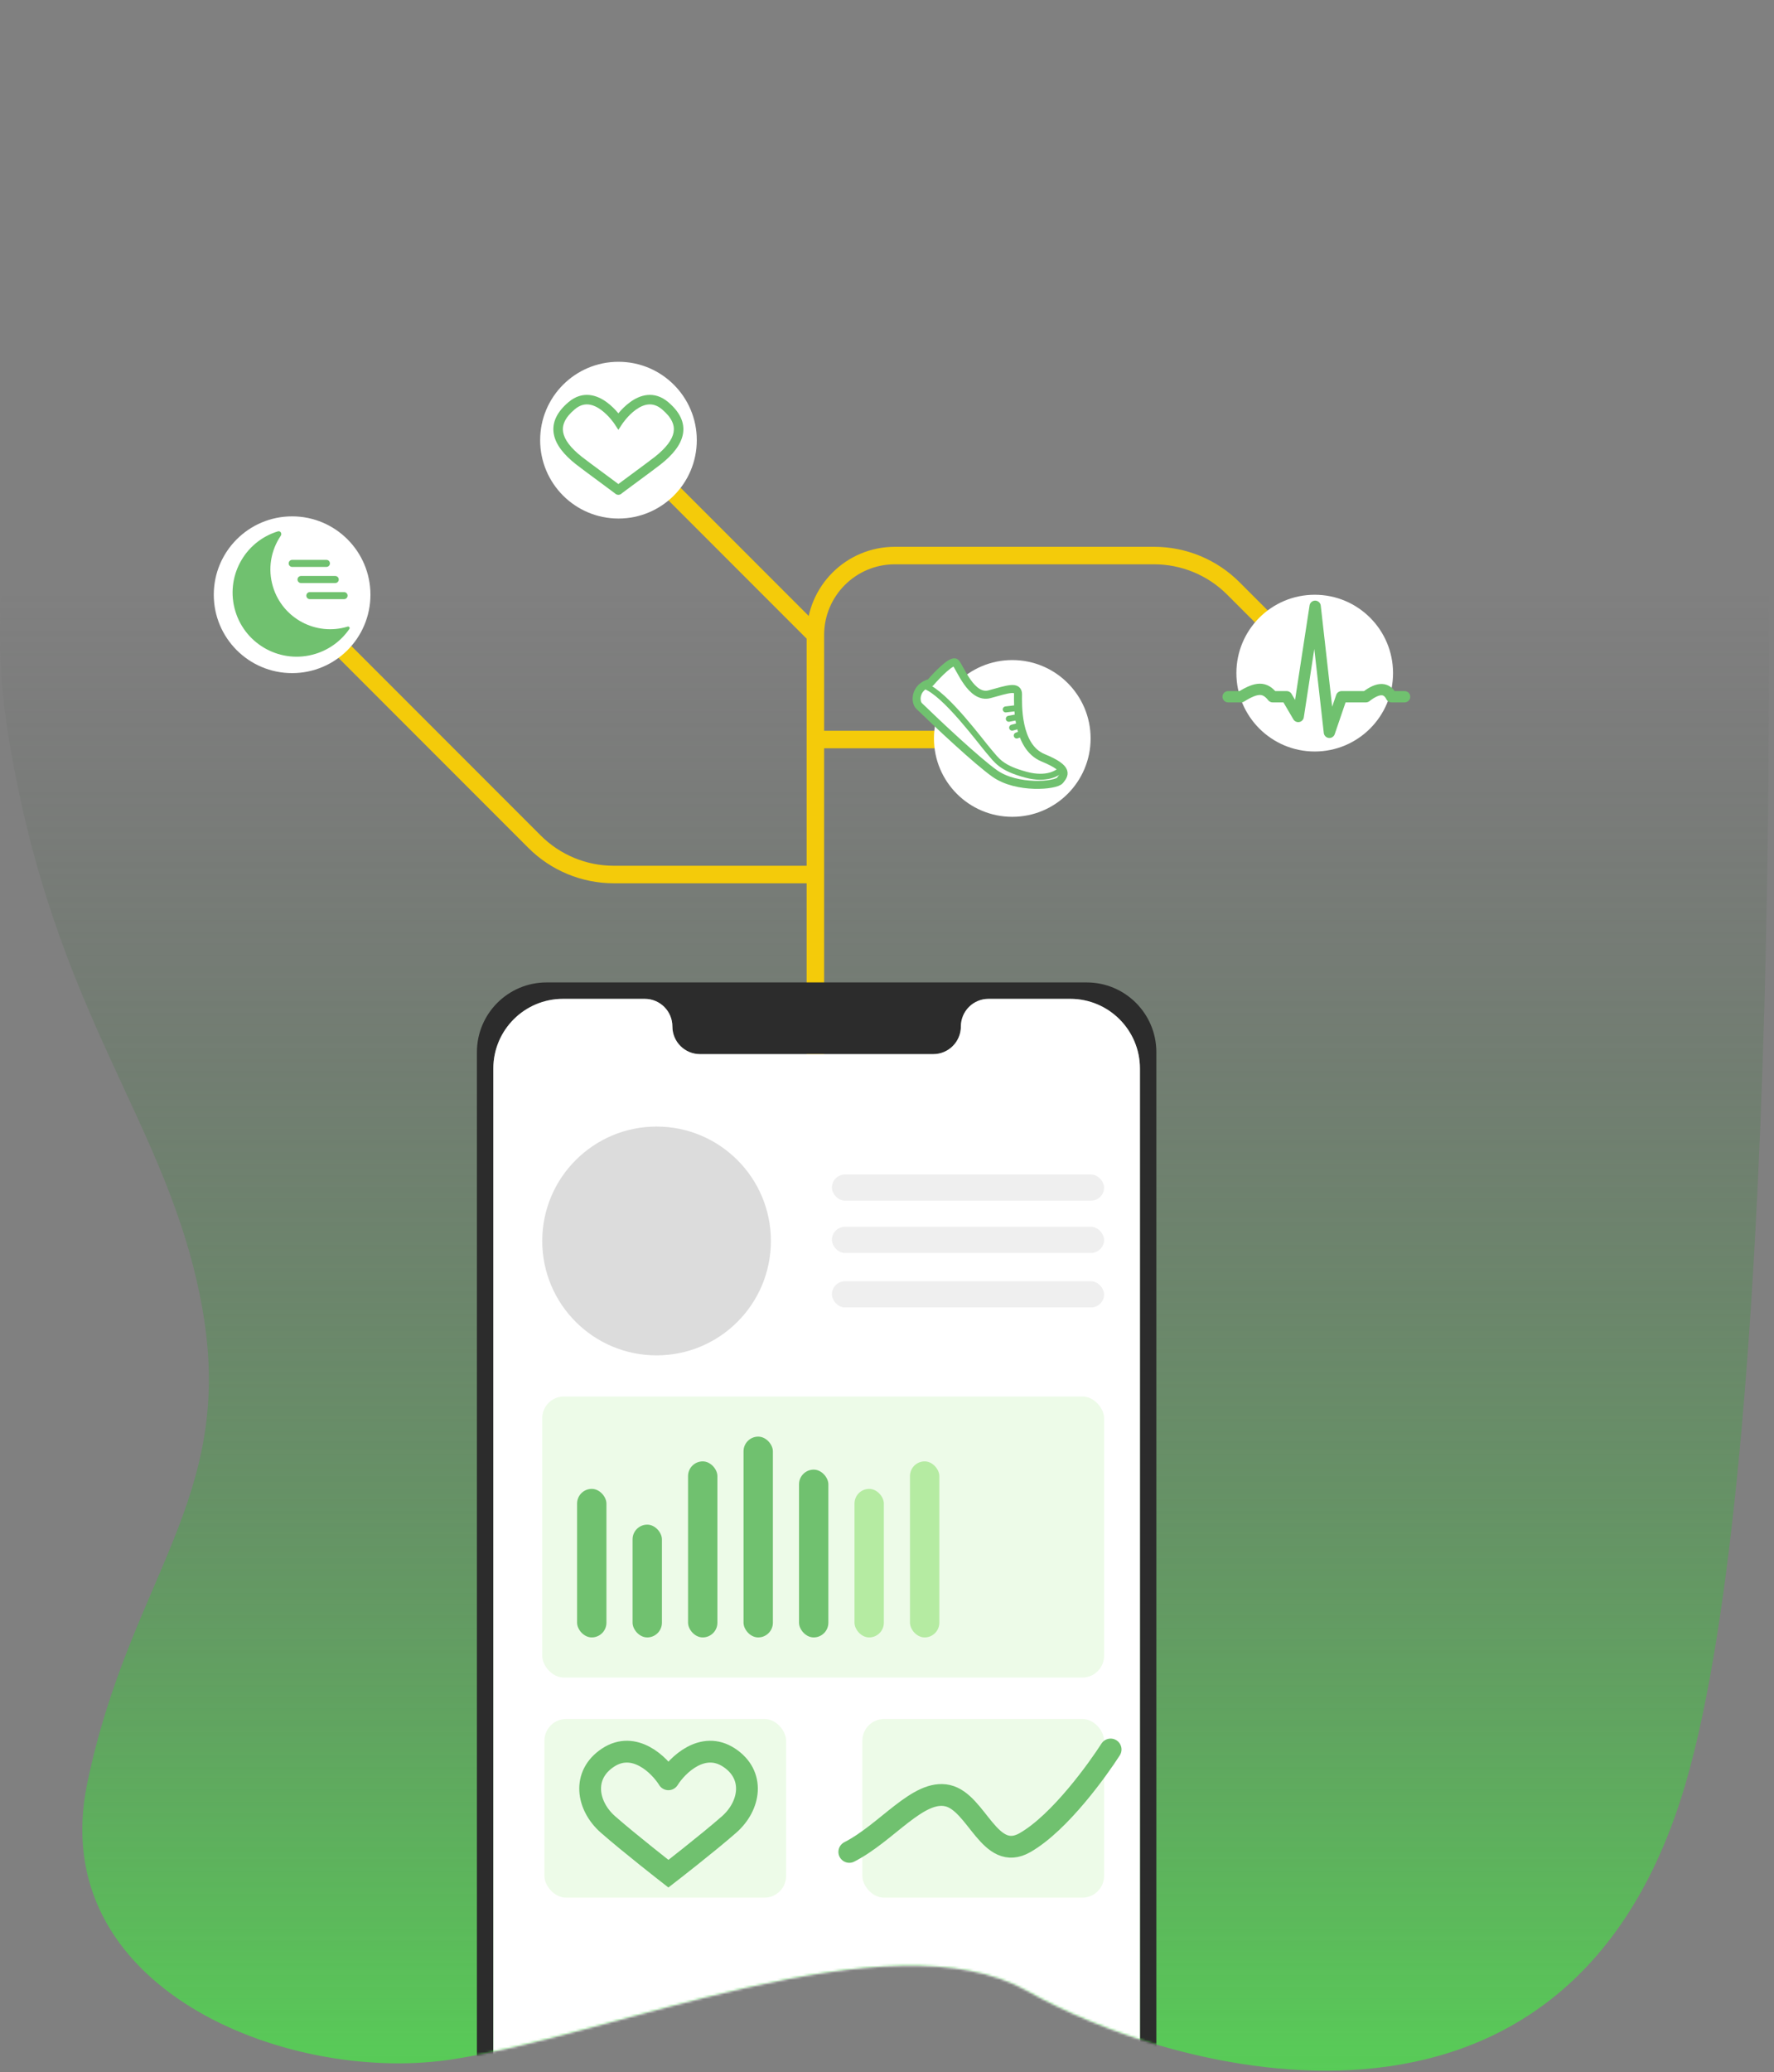 <svg width="741" height="865" viewBox="0 0 741 865" fill="none" xmlns="http://www.w3.org/2000/svg">
<rect x="0" y="0" width="741" height="865" fill="#808080" stroke="none"/>
<path d="M3.242 305.478C-15.86 185.409 54.939 100.511 72.374 75.345H735.486C741.55 241.805 743.764 608.655 704.104 744.37C654.53 914.014 487.16 863.985 429.399 831.238C371.638 798.492 254.752 850.341 186.985 859.891C119.219 869.443 18.706 829.874 36.443 744.37C54.181 658.866 98.359 625.664 84.653 546.982C70.947 468.3 22.344 425.548 3.242 305.478Z" fill="url(#paint0_linear_1339_4921)"/>
<path d="M423.285 308.695H340.583M550.064 280.521L515.144 245.601C506.371 236.828 494.473 231.9 482.066 231.9H373.755C355.434 231.9 340.583 246.751 340.583 265.072V265.072M258.79 183.278L340.583 265.072M340.583 265.072V365.041M340.583 443.654V365.041M121.104 249.167L223.277 351.34C232.05 360.113 243.948 365.041 256.354 365.041H340.583" stroke="#F4CB0A" stroke-width="7.309"/>
<circle cx="549.156" cy="280.976" r="32.717" fill="white"/>
<path d="M512.983 290.834H518.413C525.014 286.716 528.326 286.72 531.585 290.834H537.445L542.27 299.074L549.339 253.068L555.286 305.695L560.36 290.834H570.546C575.897 286.671 579.323 287.085 581.206 290.834H586.704" stroke="#70C16F" stroke-width="4.713" stroke-linecap="round" stroke-linejoin="round"/>
<path d="M455.548 308.241C455.548 326.31 440.9 340.958 422.831 340.958C404.761 340.958 390.113 326.31 390.113 308.241C390.113 290.171 404.761 275.523 422.831 275.523C440.9 275.523 455.548 290.171 455.548 308.241Z" fill="white"/>
<path d="M399.15 276.665C397.696 275.227 391.49 281.636 388.568 285.02C382.07 286.797 382.155 292.952 383.866 294.644C391.312 301.871 408.064 317.636 415.503 322.882C424.802 329.439 441.048 327.959 442.758 325.738C444.468 323.517 447.033 320.978 435.704 316.325C424.374 311.672 425.229 293.375 425.229 289.779C425.229 286.183 421.061 287.664 413.365 289.779C405.67 291.894 400.967 278.463 399.15 276.665Z" fill="white" stroke="#70C16F" stroke-width="3.34" stroke-linejoin="round"/>
<path d="M443.399 320.978C442.045 322.741 437.2 325.695 428.649 323.411C417.961 320.555 416.358 317.382 413.044 313.575C409.731 309.768 394.981 289.567 386.431 286.395" stroke="#70C16F" stroke-width="2.505" stroke-linecap="round"/>
<path d="M425.443 295.489L420.099 296.124M425.229 299.297L421.381 300.037M426.298 302.787L422.771 303.739M427.26 306.065L424.695 307.017" stroke="#70C16F" stroke-width="2.505" stroke-linecap="round"/>
<circle cx="258.335" cy="183.733" r="32.717" fill="white"/>
<path d="M277.802 169.349C286.858 176.98 284.443 184.61 274.783 192.241C271.788 194.607 258.479 204.293 258.292 204.562C258.295 204.565 258.295 204.567 258.292 204.567C258.289 204.567 258.289 204.565 258.292 204.562C258.106 204.293 244.796 194.607 241.801 192.241C232.141 184.61 229.726 176.98 238.782 169.349C248.623 161.057 258.292 175.806 258.292 175.806C258.292 175.806 267.961 161.057 277.802 169.349Z" fill="white"/>
<path d="M277.802 169.349L279.082 167.83L277.802 169.349ZM274.783 192.241L273.552 190.682L274.783 192.241ZM238.782 169.349L240.062 170.868L238.782 169.349ZM241.801 192.241L240.569 193.8L241.801 192.241ZM258.292 175.806L256.63 176.895L258.292 179.429L259.954 176.895L258.292 175.806ZM276.522 170.868C280.739 174.422 281.865 177.584 281.355 180.447C280.807 183.525 278.275 186.951 273.552 190.682L276.015 193.8C280.951 189.901 284.456 185.696 285.267 181.143C286.116 176.375 283.921 171.907 279.082 167.83L276.522 170.868ZM237.502 167.83C232.663 171.907 230.468 176.375 231.317 181.143C232.128 185.696 235.633 189.901 240.569 193.8L243.032 190.682C238.309 186.951 235.777 183.525 235.229 180.447C234.719 177.584 235.845 174.422 240.062 170.868L237.502 167.83ZM258.292 175.806C259.954 176.895 259.953 176.895 259.953 176.896C259.953 176.896 259.953 176.896 259.952 176.897C259.952 176.897 259.952 176.897 259.952 176.897C259.952 176.897 259.953 176.896 259.954 176.894C259.957 176.89 259.962 176.883 259.969 176.872C259.983 176.851 260.006 176.817 260.038 176.771C260.101 176.679 260.199 176.54 260.329 176.362C260.59 176.007 260.978 175.5 261.473 174.914C262.473 173.733 263.874 172.275 265.525 171.075C267.187 169.867 268.981 169.008 270.789 168.838C272.52 168.674 274.447 169.12 276.522 170.868L279.082 167.83C276.236 165.432 273.264 164.612 270.415 164.882C267.642 165.144 265.174 166.418 263.189 167.861C261.192 169.311 259.561 171.023 258.44 172.348C257.875 173.015 257.431 173.596 257.124 174.014C256.971 174.223 256.851 174.393 256.768 174.513C256.727 174.573 256.694 174.621 256.671 174.655C256.66 174.672 256.651 174.686 256.644 174.696C256.64 174.701 256.638 174.706 256.635 174.709C256.634 174.711 256.633 174.712 256.632 174.713C256.632 174.714 256.632 174.715 256.631 174.715C256.631 174.716 256.63 174.716 258.292 175.806ZM258.292 175.806C259.954 174.716 259.953 174.716 259.953 174.715C259.952 174.715 259.952 174.714 259.952 174.713C259.951 174.712 259.95 174.711 259.949 174.709C259.946 174.706 259.944 174.701 259.94 174.696C259.933 174.686 259.924 174.672 259.913 174.655C259.89 174.621 259.857 174.573 259.816 174.513C259.733 174.393 259.613 174.223 259.46 174.014C259.153 173.596 258.709 173.015 258.144 172.348C257.023 171.023 255.392 169.311 253.395 167.861C251.41 166.418 248.942 165.144 246.169 164.882C243.32 164.612 240.348 165.432 237.502 167.83L240.062 170.868C242.137 169.12 244.064 168.674 245.795 168.838C247.603 169.008 249.397 169.867 251.059 171.075C252.71 172.275 254.111 173.733 255.111 174.914C255.606 175.5 255.994 176.007 256.255 176.362C256.385 176.54 256.483 176.679 256.546 176.771C256.578 176.817 256.601 176.851 256.615 176.872C256.622 176.883 256.627 176.89 256.63 176.894C256.631 176.896 256.632 176.897 256.632 176.897C256.632 176.897 256.632 176.897 256.632 176.897C256.631 176.896 256.631 176.896 256.631 176.896C256.631 176.895 256.63 176.895 258.292 175.806ZM273.552 190.682C272.087 191.839 268.048 194.825 264.304 197.59C262.443 198.964 260.665 200.276 259.34 201.262C258.679 201.754 258.125 202.169 257.728 202.471C257.531 202.621 257.363 202.751 257.238 202.85C257.177 202.899 257.113 202.95 257.056 202.999C257.029 203.022 256.989 203.058 256.945 203.099C256.942 203.102 256.794 203.235 256.66 203.428L259.924 205.695C259.843 205.811 259.768 205.891 259.746 205.915C259.714 205.949 259.688 205.974 259.675 205.986C259.661 205.999 259.651 206.008 259.646 206.013C259.643 206.015 259.641 206.017 259.64 206.018C259.639 206.019 259.638 206.019 259.638 206.02C259.638 206.02 259.638 206.019 259.639 206.018C259.64 206.018 259.642 206.016 259.644 206.015C259.647 206.012 259.652 206.008 259.659 206.002C259.672 205.991 259.69 205.977 259.712 205.96C259.804 205.887 259.944 205.778 260.135 205.633C260.513 205.344 261.053 204.94 261.712 204.45C263.029 203.47 264.8 202.163 266.665 200.786C270.371 198.049 274.484 195.009 276.015 193.8L273.552 190.682ZM256.66 203.428C256.622 203.483 256.554 203.587 256.489 203.727C256.437 203.839 256.305 204.144 256.303 204.56C256.302 205.074 256.514 205.734 257.127 206.177C257.619 206.533 258.113 206.554 258.292 206.554V202.581C258.47 202.581 258.963 202.602 259.454 202.957C260.067 203.399 260.278 204.058 260.277 204.572C260.275 204.987 260.144 205.291 260.092 205.401C260.028 205.54 259.961 205.642 259.924 205.695L256.66 203.428ZM240.569 193.8C242.1 195.009 246.213 198.049 249.92 200.786C251.784 202.163 253.555 203.47 254.872 204.45C255.531 204.94 256.071 205.344 256.449 205.633C256.64 205.778 256.78 205.887 256.872 205.959C256.894 205.977 256.912 205.991 256.925 206.002C256.931 206.007 256.936 206.012 256.94 206.015C256.944 206.018 256.946 206.019 256.945 206.019C256.945 206.019 256.945 206.018 256.943 206.017C256.942 206.016 256.94 206.014 256.937 206.012C256.932 206.008 256.922 205.998 256.908 205.985C256.895 205.973 256.869 205.948 256.837 205.913C256.815 205.89 256.739 205.809 256.658 205.692L259.926 203.431C259.791 203.237 259.643 203.103 259.64 203.099C259.596 203.058 259.556 203.023 259.528 202.999C259.471 202.951 259.407 202.899 259.346 202.85C259.221 202.751 259.054 202.622 258.857 202.471C258.46 202.169 257.906 201.754 257.244 201.262C255.92 200.276 254.141 198.964 252.28 197.59C248.536 194.825 244.497 191.839 243.032 190.682L240.569 193.8ZM256.658 205.692C256.621 205.639 256.555 205.537 256.491 205.399C256.44 205.289 256.309 204.987 256.307 204.574C256.305 204.065 256.513 203.406 257.125 202.96C257.617 202.602 258.113 202.581 258.292 202.581V206.554C258.473 206.554 258.969 206.532 259.462 206.173C260.075 205.728 260.283 205.067 260.281 204.557C260.279 204.144 260.148 203.841 260.096 203.729C260.032 203.589 259.964 203.486 259.926 203.431L256.658 205.692Z" fill="#70C16F"/>
<circle cx="122.013" cy="248.258" r="32.717" fill="white"/>
<path d="M145.948 262.51C146.29 262.011 145.777 261.383 145.198 261.56C132.014 265.587 118.062 258.164 114.035 244.981C111.736 237.455 113.168 229.68 117.273 223.642C117.888 222.737 117.134 221.478 116.088 221.798C101.962 226.113 94.01 241.061 98.324 255.186C102.639 269.311 117.588 277.264 131.713 272.949C137.739 271.109 142.642 267.332 145.948 262.51Z" fill="#70C16F"/>
<path d="M122.05 235.172H136.337M125.737 241.901H140.024M129.424 248.629H143.711" stroke="#70C16F" stroke-width="2.95" stroke-linecap="round" stroke-linejoin="round"/>
<mask id="mask0_1339_4921" style="mask-type:alpha" maskUnits="userSpaceOnUse" x="0" y="0" width="741" height="865">
<path d="M3.242 305.479C-15.86 185.409 54.939 100.511 72.374 75.345C164.692 -57.915 729.515 -17.232 738.156 219.974C744.22 386.435 743.764 608.654 704.104 744.369C654.53 914.013 487.16 863.984 429.399 831.238C371.638 798.492 254.752 850.341 186.985 859.892C119.219 869.443 18.706 829.873 36.443 744.369C54.181 658.865 98.359 625.664 84.653 546.982C70.947 468.3 22.344 425.549 3.242 305.479Z" fill="white"/>
</mask>
<g mask="url(#mask0_1339_4921)">
<path fill-rule="evenodd" clip-rule="evenodd" d="M228.314 410.085C212.239 410.085 199.207 423.117 199.207 439.193V976C199.207 992.076 212.239 1005.11 228.314 1005.11H453.9C469.976 1005.11 483.008 992.076 483.008 976V439.193C483.008 423.117 469.976 410.085 453.9 410.085H228.314ZM235.169 416.94C219.094 416.94 206.062 429.972 206.062 446.048V969.145C206.062 985.22 219.094 998.253 235.169 998.253H447.045C463.121 998.253 476.153 985.22 476.153 969.145V446.048C476.153 429.972 463.121 416.94 447.045 416.94H412.895C406.523 416.94 401.358 422.105 401.358 428.476C401.358 434.848 396.193 440.013 389.822 440.013H341.107H292.393C286.021 440.013 280.856 434.848 280.856 428.476C280.856 422.105 275.691 416.94 269.319 416.94H235.169Z" fill="#2C2C2C"/>
<path d="M206.062 446.047C206.062 429.971 219.094 416.939 235.17 416.939H269.32C275.691 416.939 280.856 422.105 280.856 428.476C280.856 434.848 286.021 440.013 292.393 440.013H341.107H389.822C396.193 440.013 401.358 434.848 401.358 428.476C401.358 422.105 406.524 416.939 412.895 416.939H447.045C463.121 416.939 476.153 429.971 476.153 446.047V969.144C476.153 985.22 463.121 998.252 447.045 998.252H235.17C219.094 998.252 206.062 985.22 206.062 969.144V446.047Z" fill="white"/>
<mask id="mask1_1339_4921" style="mask-type:alpha" maskUnits="userSpaceOnUse" x="206" y="416" width="271" height="583">
<path d="M206.062 446.048C206.062 429.972 219.094 416.94 235.17 416.94H269.32C275.691 416.94 280.856 422.106 280.856 428.477C280.856 434.849 286.021 440.014 292.393 440.014H341.107H389.822C396.193 440.014 401.358 434.849 401.358 428.477C401.358 422.106 406.524 416.94 412.895 416.94H447.045C463.121 416.94 476.153 429.972 476.153 446.048V969.145C476.153 985.221 463.121 998.253 447.045 998.253H235.17C219.094 998.253 206.062 985.221 206.062 969.145V446.048Z" fill="white"/>
</mask>
<g mask="url(#mask1_1339_4921)">
<circle cx="274.25" cy="518.007" r="47.755" fill="#DCDCDC"/>
<rect x="347.475" y="490.264" width="113.702" height="10.915" rx="5.458" fill="#EFEFEF"/>
<rect x="347.475" y="512.095" width="113.702" height="10.915" rx="5.458" fill="#EFEFEF"/>
<rect x="347.475" y="534.835" width="113.702" height="10.915" rx="5.458" fill="#EFEFEF"/>
<rect x="360.209" y="717.537" width="100.968" height="74.589" rx="9.096" fill="#EDFBE8"/>
<rect x="227.405" y="717.537" width="100.968" height="74.589" rx="9.096" fill="#EDFBE8"/>
<path d="M279.198 742.716C282.964 736.696 293.556 726.442 304.533 733.666C315.51 740.89 313.411 753.79 304.533 761.589C295.654 769.387 279.198 782.12 279.198 782.12C279.198 782.12 262.852 769.387 253.973 761.589C245.095 753.79 242.996 740.89 253.973 733.666C264.951 726.442 275.431 736.68 279.198 742.7" stroke="#70C16F" stroke-width="9.096" stroke-linecap="round"/>
<path d="M354.751 773.024C370.546 764.964 383.532 746.742 395.816 749.545C408.1 752.348 413.365 777.579 428.106 769.169C442.847 760.759 458.875 738.098 463.906 730.271" stroke="#70C16F" stroke-width="9.096" stroke-linecap="round"/>
<rect x="226.495" y="582.914" width="234.682" height="117.341" rx="9.096" fill="#EDFBE8"/>
<rect x="241.049" y="621.492" width="12.259" height="62" rx="6.13" fill="#70C16F"/>
<rect x="264.224" y="636.419" width="12.259" height="47.074" rx="6.13" fill="#70C16F"/>
<rect x="287.399" y="610.011" width="12.259" height="73.482" rx="6.13" fill="#70C16F"/>
<rect x="310.574" y="599.678" width="12.259" height="83.815" rx="6.13" fill="#70C16F"/>
<rect x="333.749" y="613.455" width="12.259" height="70.037" rx="6.13" fill="#70C16F"/>
<rect x="356.924" y="621.492" width="12.259" height="62" rx="6.13" fill="#B5EBA2"/>
<rect x="380.099" y="610.011" width="12.259" height="73.482" rx="6.13" fill="#B5EBA2"/>
</g>
</g>
<defs>
<linearGradient id="paint0_linear_1339_4921" x1="369.441" y1="75.345" x2="369.441" y2="864.354" gradientUnits="userSpaceOnUse">
<stop offset="0.218" stop-color="#525252" stop-opacity="0"/>
<stop offset="1" stop-color="#58CC57"/>
</linearGradient>
</defs>
</svg>

